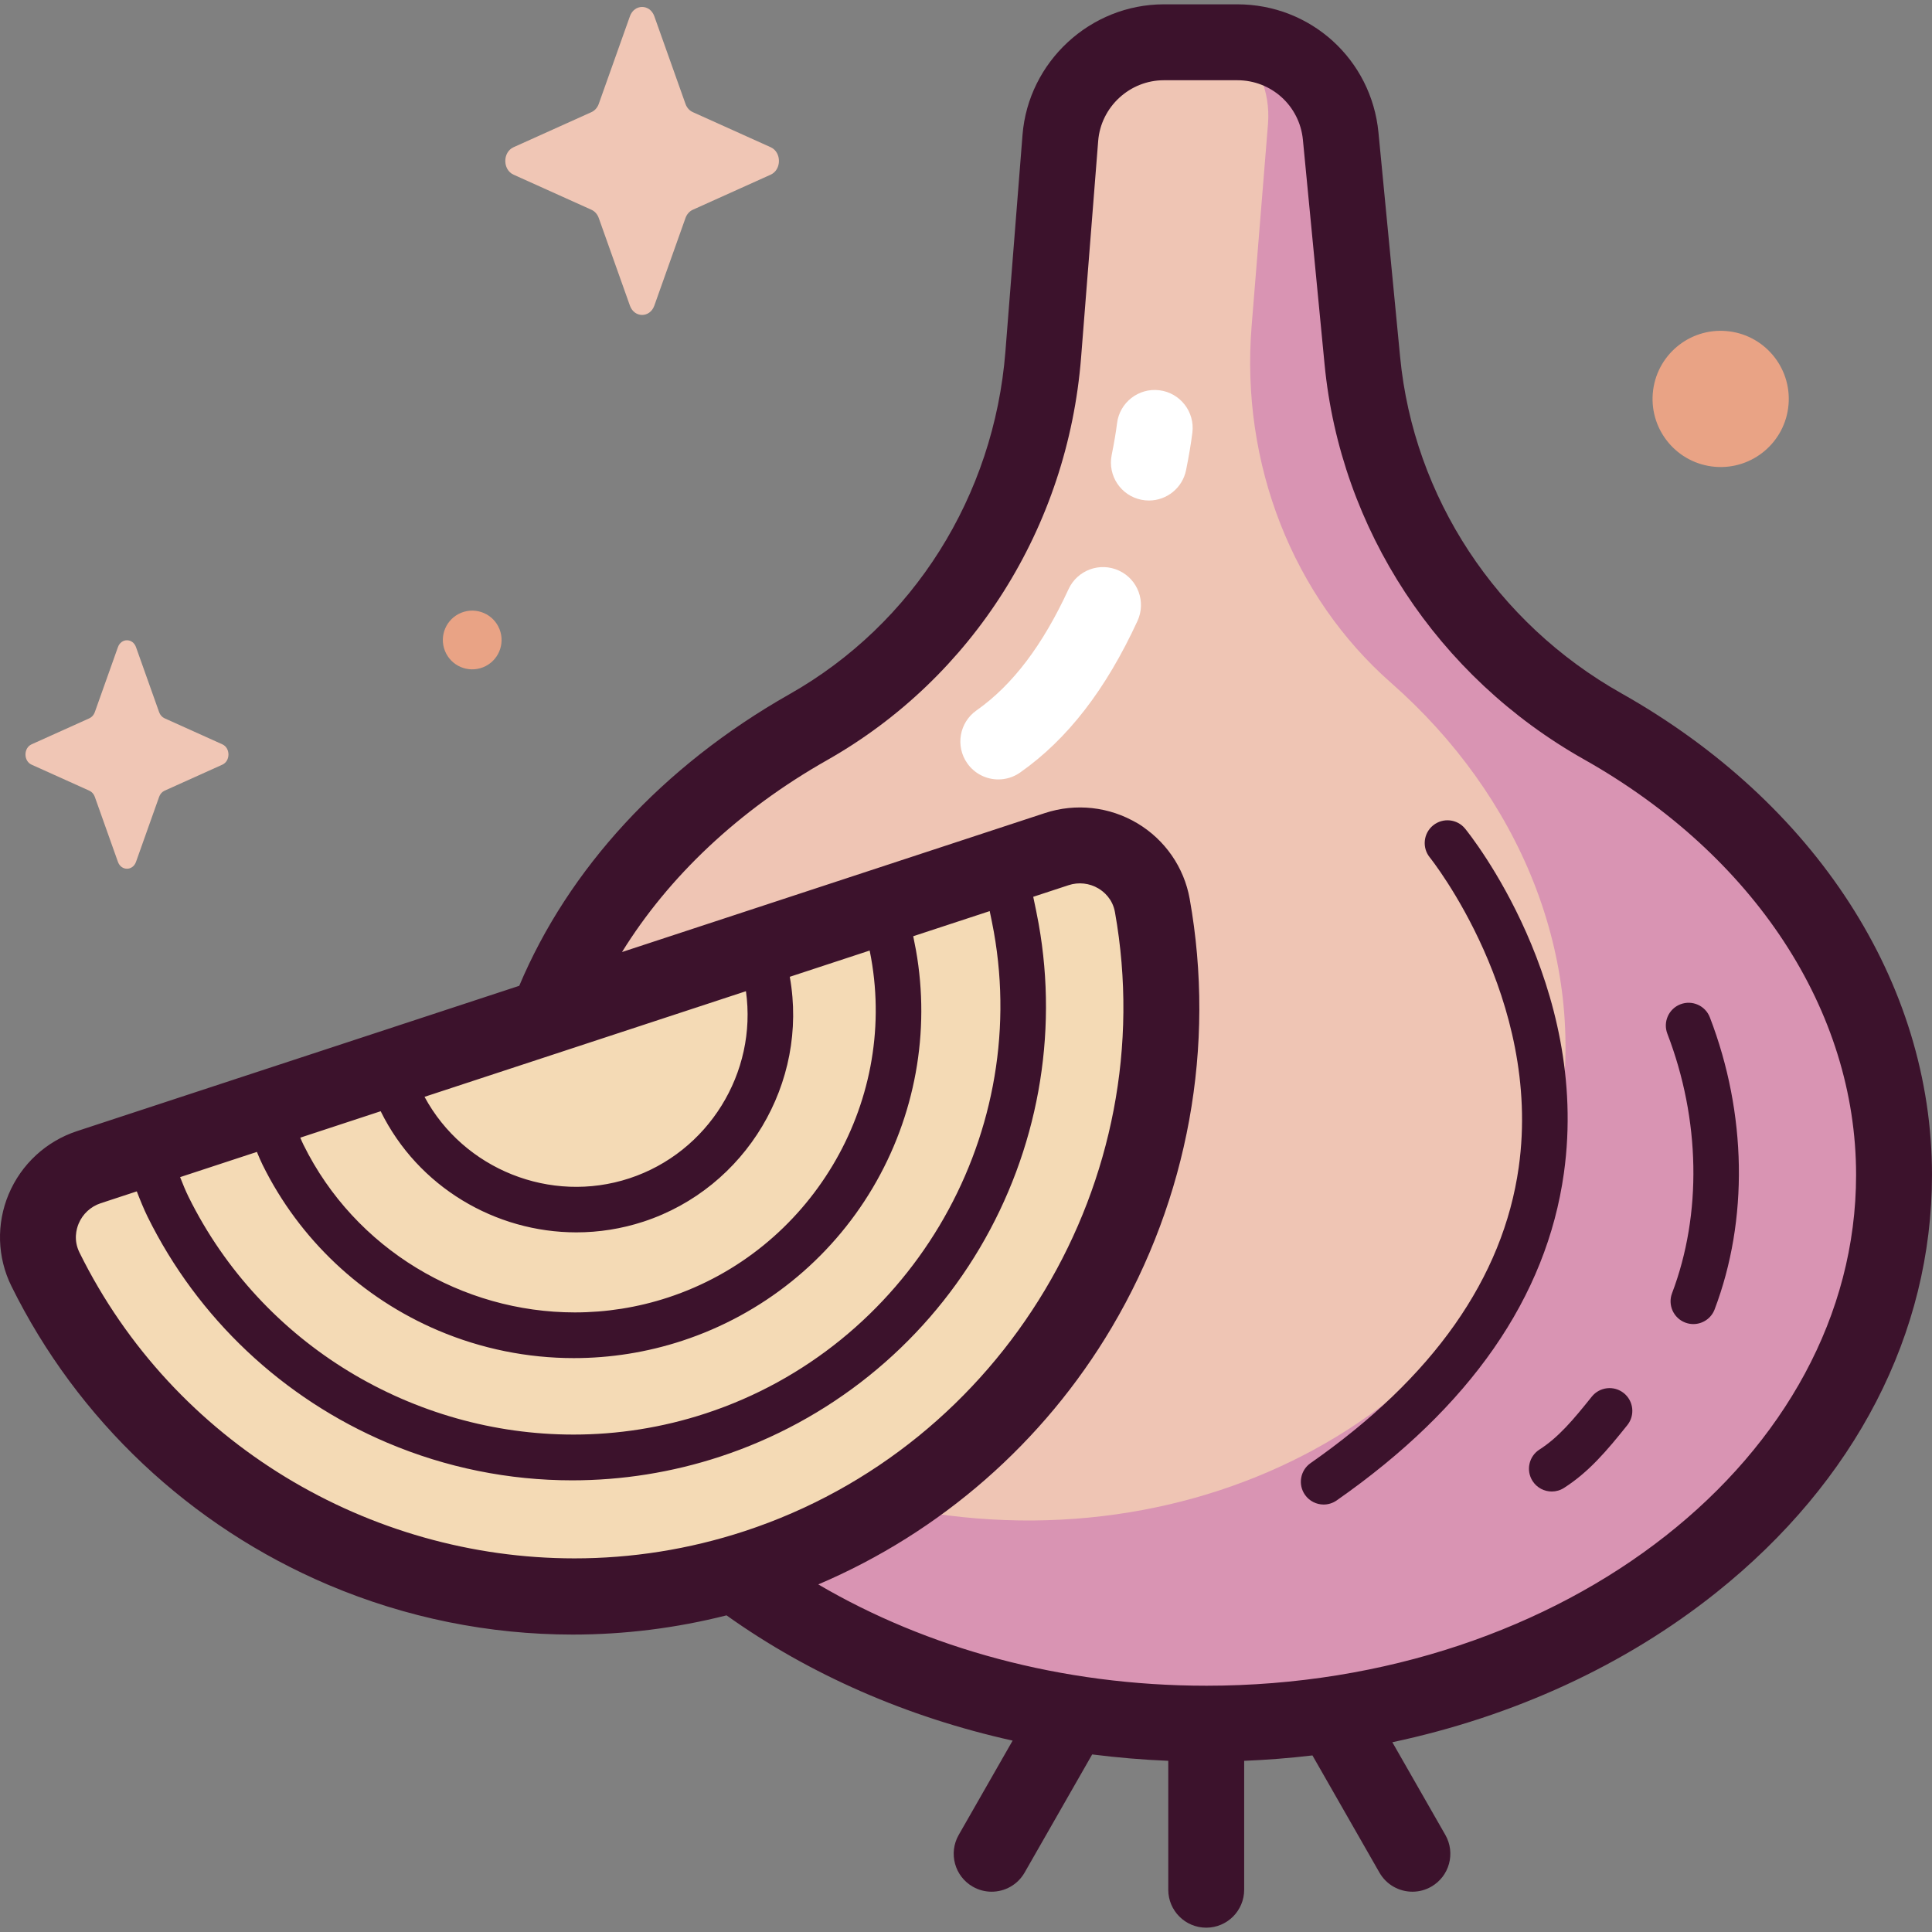 <svg id="Capa_1" enable-background="new 0 0 512 512" height="512" viewBox="0 0 512 512" width="512" xmlns="http://www.w3.org/2000/svg"><rect x="0" y="0" width="512" height="512" fill="#808080" stroke="none"/><g><g><path d="m361.038 95.588-5.742-59.507c-1.362-14.11-13.218-24.878-27.394-24.878h-19.462c-14.36 0-26.306 11.04-27.436 25.355l-4.532 57.401c-3.248 41.143-26.334 78.382-62.24 98.73-46.505 26.354-76.848 69.676-76.848 118.656 0 80.327 81.609 145.445 182.278 145.445 100.67 0 182.278-65.118 182.278-145.445 0-49.113-30.51-92.536-77.23-118.868-35.728-20.137-59.733-56.065-63.672-96.889z" fill="#efc5b4"/><path d="m424.711 192.477c-35.729-20.137-59.734-56.066-63.674-96.889l-5.742-59.507c-1.362-14.11-13.218-24.878-27.394-24.878h-.957c6.151 4.767 9.801 12.851 9.086 21.674l-4.336 53.485c-2.975 36.693 11.042 71.823 36.94 94.589 33.864 29.771 52.018 72.435 44.601 115.924-12.131 71.128-88.063 117.516-169.6 103.61-44.001-7.504-80.634-31.039-103.139-62.291 15.79 67.499 89.994 118.595 179.166 118.595 100.669 0 182.278-65.118 182.278-145.445.002-49.112-30.508-92.535-77.229-118.867z" fill="#d994b3"/><path d="m280.064 225.022c11.225-3.688 23.243 3.326 25.318 14.958 13.414 75.224-30.204 150.795-104.893 175.337-74.689 24.543-154.631-10.426-188.45-78.945-5.23-10.595.286-23.371 11.511-27.06z" fill="#f4dab5"/><path d="m173.4 4.304 8.262 23.232c.354.995 1.054 1.783 1.938 2.181l20.64 9.299c2.916 1.314 2.916 5.96 0 7.274l-20.64 9.299c-.884.398-1.584 1.186-1.938 2.181l-8.262 23.232c-1.167 3.282-5.295 3.282-6.462 0l-8.262-23.232c-.354-.995-1.054-1.783-1.938-2.181l-20.641-9.299c-2.916-1.314-2.916-5.96 0-7.274l20.641-9.299c.884-.398 1.584-1.186 1.938-2.181l8.262-23.232c1.167-3.282 5.295-3.282 6.462 0z" fill="#f0c6b5"/><path d="m36.045 171.503 6.129 17.233c.262.738.782 1.322 1.437 1.618l15.311 6.898c2.163.975 2.163 4.421 0 5.395l-15.311 6.898c-.655.295-1.175.88-1.437 1.618l-6.129 17.233c-.866 2.435-3.928 2.435-4.794 0l-6.129-17.233c-.262-.738-.782-1.322-1.437-1.618l-15.311-6.898c-2.163-.975-2.163-4.421 0-5.395l15.311-6.898c.656-.295 1.175-.88 1.437-1.618l6.129-17.233c.866-2.435 3.928-2.435 4.794 0z" fill="#f0c6b5"/><g fill="#e9a385"><ellipse cx="455.825" cy="105.883" rx="18.041" ry="18.041" transform="matrix(.083 -.997 .997 .083 312.596 551.387)"/><ellipse cx="125.087" cy="169.703" rx="7.782" ry="7.782" transform="matrix(.929 -.37 .37 .929 -53.854 58.231)"/></g></g><g><g fill="#3c122c"><path d="m350.781 398.718c-1.905 0-3.78-.9-4.953-2.58-1.908-2.733-1.24-6.495 1.492-8.403 32.465-22.674 51.024-49.054 55.161-78.405 6.293-44.654-23.272-81.737-23.572-82.107-2.097-2.587-1.705-6.387.88-8.487 2.585-2.099 6.379-1.714 8.482.868 1.357 1.665 33.149 41.356 26.18 91.279-4.587 32.857-24.848 62.042-60.219 86.746-1.052.735-2.258 1.089-3.451 1.089z"/><path d="m411.234 395.263c-1.988 0-3.933-.981-5.086-2.778-1.799-2.805-.983-6.539 1.822-8.338 5.053-3.24 8.935-7.855 13.867-14.019 2.083-2.603 5.88-3.024 8.483-.943 2.602 2.082 3.024 5.881.942 8.483-5.475 6.843-10.186 12.413-16.776 16.64-1.009.646-2.137.955-3.252.955z"/><path d="m448.752 350.894c-.712 0-1.436-.127-2.141-.395-3.116-1.183-4.683-4.668-3.5-7.784 7.957-20.958 7.503-46.024-1.245-68.771-1.196-3.111.356-6.603 3.466-7.799 3.113-1.191 6.603.356 7.799 3.467 9.8 25.481 10.26 53.688 1.263 77.387-.915 2.411-3.208 3.895-5.642 3.895z"/></g><path d="m264.57 206.557c-3.164 0-6.279-1.489-8.237-4.275-3.195-4.544-2.101-10.817 2.443-14.013 9.544-6.711 17.525-17.221 24.4-32.135 2.325-5.044 8.298-7.25 13.345-4.924 5.045 2.326 7.249 8.301 4.924 13.346-8.4 18.222-18.572 31.363-31.098 40.169-1.761 1.238-3.779 1.832-5.777 1.832z" fill="#fff"/><path d="m304.477 132.643c-.654 0-1.317-.064-1.983-.197-5.448-1.088-8.98-6.387-7.891-11.835.686-3.429 1.126-6.036 1.427-8.45.687-5.512 5.712-9.426 11.224-8.737 5.512.687 9.424 5.712 8.737 11.224-.364 2.921-.877 5.977-1.662 9.908-.956 4.781-5.156 8.087-9.852 8.087z" fill="#fff"/><path d="m429.65 183.715c-33.111-18.662-55.018-51.968-58.6-89.092l-5.742-59.508c-1.868-19.367-17.949-33.97-37.405-33.97h-19.463c-19.475 0-35.93 15.208-37.463 34.622l-4.532 57.401c-3.021 38.263-24.393 72.197-57.171 90.772-33.842 19.178-58.669 46.432-71.664 77.307l-117.201 38.511c-8.177 2.686-14.777 8.78-18.11 16.72-3.299 7.861-3.037 16.734.72 24.346 17.527 35.51 47.354 63.629 83.989 79.178 20.654 8.766 42.685 13.176 64.773 13.176 13.67 0 27.362-1.698 40.758-5.091 22.069 15.736 47.921 26.998 75.821 33.194l-14.29 24.988c-2.758 4.822-1.084 10.967 3.738 13.724 1.575.901 3.29 1.329 4.984 1.329 3.49 0 6.883-1.82 8.74-5.066l17.908-31.314c6.644.842 13.372 1.412 20.165 1.693v34.163c0 5.555 4.503 10.058 10.058 10.058s10.058-4.503 10.058-10.058v-34.161c6.087-.251 12.124-.728 18.092-1.431l17.757 31.05c1.857 3.246 5.25 5.066 8.74 5.066 1.693 0 3.409-.428 4.984-1.329 4.822-2.757 6.496-8.902 3.738-13.724l-14.044-24.558c32.126-6.832 61.623-20.337 85.838-39.658 36.87-29.419 57.174-68.736 57.174-110.708 0-50.856-30.785-98.568-82.35-127.63zm-231.966 78.964c3.045 21.601-9.995 42.725-30.893 49.592-20.898 6.871-43.927-2.404-54.288-21.601zm-96.798 31.808c.012.023.023.048.034.071 9.872 20.002 30.374 32.033 51.818 32.031 5.936 0 11.946-.922 17.821-2.852 27.095-8.904 43.757-36.76 38.757-64.799-.004-.025-.01-.052-.014-.077l21.172-6.957c.143.715.276 1.405.386 2.023 6.937 38.901-16.191 77.557-53.797 89.915-8.157 2.68-16.497 3.96-24.739 3.96-29.756-.002-58.209-16.692-71.905-44.44-.262-.531-.55-1.182-.839-1.874zm-32.803 10.779c.483 1.193 1.007 2.413 1.513 3.437 9.719 19.69 26.257 35.282 46.57 43.904 11.453 4.86 23.669 7.306 35.916 7.306 9.685 0 19.391-1.53 28.748-4.605 21.19-6.963 39.11-21.358 50.459-40.531 11.24-18.99 15.307-41.353 11.452-62.969-.2-1.122-.46-2.427-.725-3.698l20.267-6.66c.402 1.901.807 3.896 1.1 5.536 9.842 55.195-22.97 110.038-76.325 127.571-11.574 3.803-23.405 5.619-35.099 5.619-42.217-.003-82.586-23.684-102.018-63.053-.713-1.445-1.51-3.378-2.208-5.172zm-47.025 26.655c-1.61-3.263-.823-6.199-.21-7.659 1.076-2.562 3.204-4.528 5.841-5.394l9.564-3.143c.852 2.213 1.895 4.774 2.866 6.74 13.254 26.853 35.811 48.118 63.515 59.876 15.619 6.629 32.279 9.965 48.982 9.964 13.209 0 26.448-2.087 39.21-6.28 28.901-9.497 53.341-29.128 68.819-55.277 15.33-25.901 20.877-56.4 15.62-85.88-.388-2.177-.943-4.859-1.448-7.207l9.386-3.084c2.638-.866 5.519-.545 7.904.879 1.359.811 3.734 2.708 4.372 6.29 12.655 70.962-29.533 141.474-98.131 164.016-14.88 4.89-30.092 7.224-45.127 7.223-54.279-.002-106.18-30.448-131.163-81.064zm298.605 114.811c-38.507 0-74.096-9.994-102.809-26.846 32.424-13.804 59.715-37.598 77.774-68.109 20.271-34.247 27.606-74.578 20.654-113.562-1.49-8.357-6.542-15.657-13.86-20.029-7.392-4.414-16.321-5.406-24.499-2.72l-112.083 36.832c12.344-19.95 30.86-37.544 54.352-50.857 38.599-21.874 63.76-61.758 67.307-106.69l4.531-57.401c.713-9.022 8.36-16.089 17.41-16.089h19.461c9.042 0 16.514 6.786 17.383 15.786l5.742 59.508v-.001c4.212 43.663 29.912 82.798 68.746 104.686 45.154 25.449 72.111 66.609 72.111 110.105.001 74.653-77.257 135.387-172.22 135.387z" fill="#3c122c"/></g></g></svg>